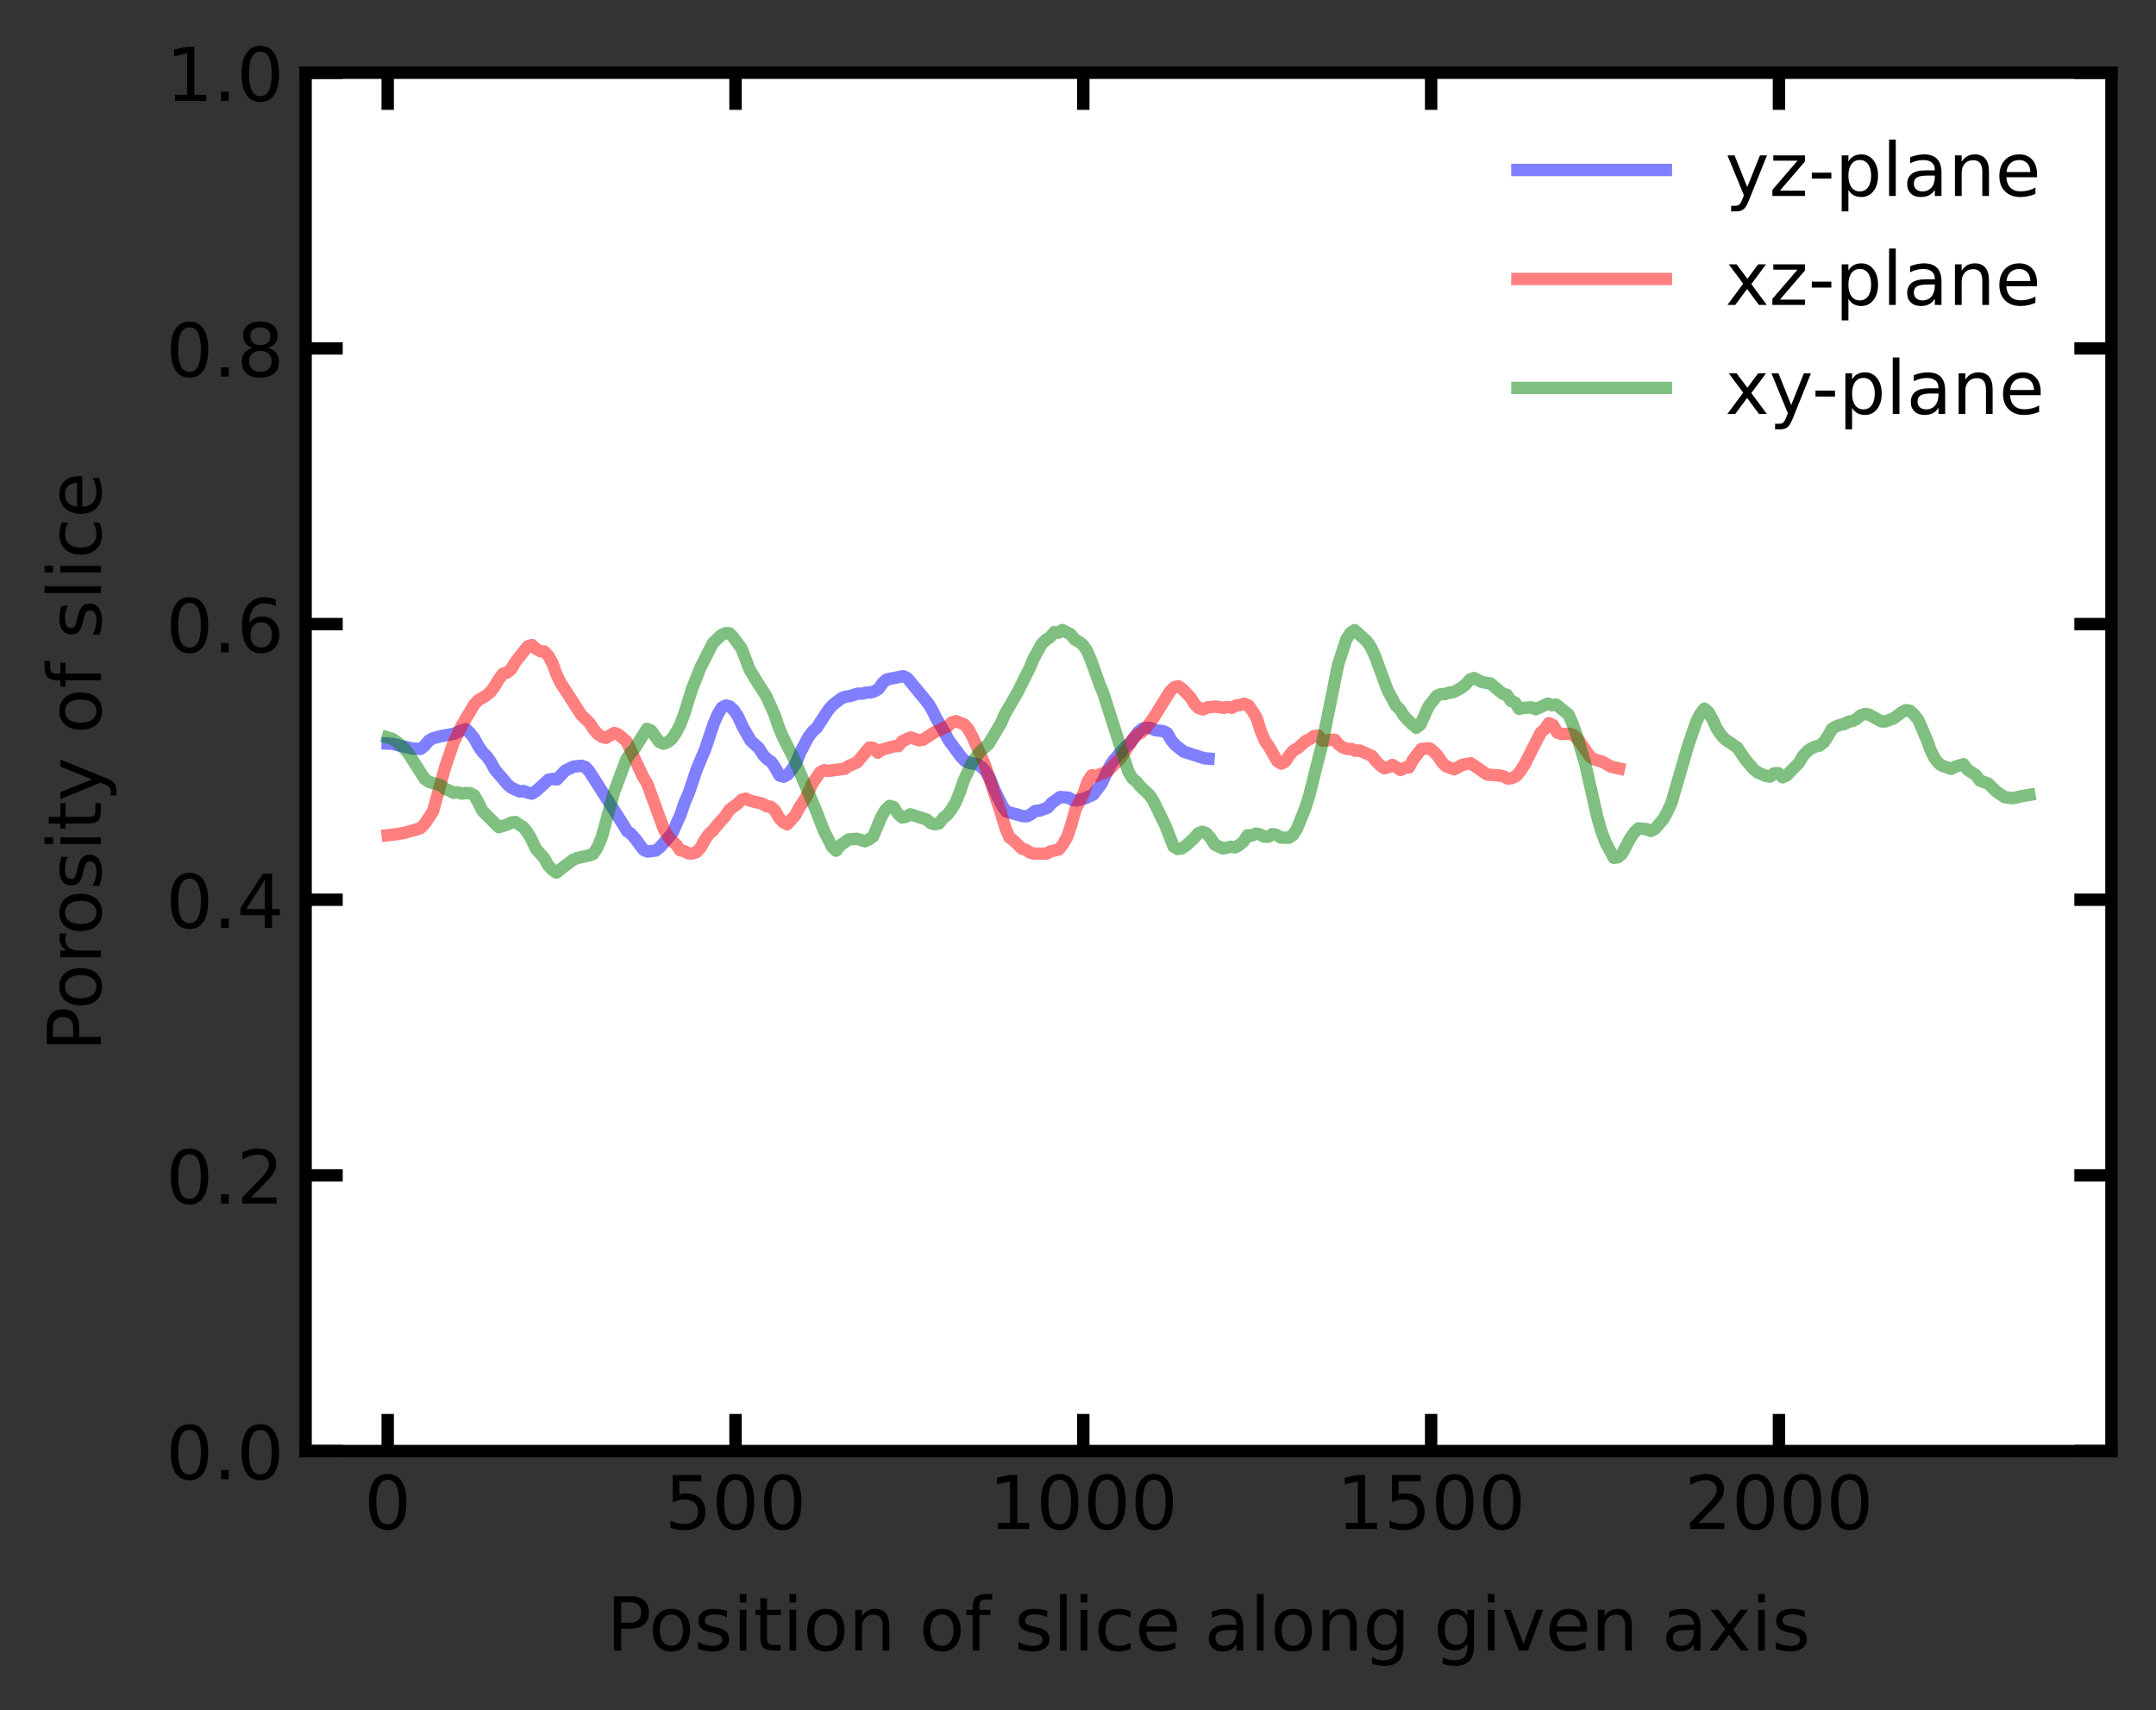 <?xml version="1.0" encoding="utf-8" standalone="no"?>
<!DOCTYPE svg PUBLIC "-//W3C//DTD SVG 1.1//EN"
  "http://www.w3.org/Graphics/SVG/1.1/DTD/svg11.dtd">
<!-- Created with matplotlib (https://matplotlib.org/) -->
<svg height="276.48pt" version="1.1" viewBox="0 0 348.48 276.48" width="348.48pt" xmlns="http://www.w3.org/2000/svg" xmlns:xlink="http://www.w3.org/1999/xlink">
 <rect x="0" y="0" width="348.48" height="276.48" fill="#333333" stroke="none"/>
 <defs>
  <style type="text/css">*{stroke-linecap:butt;stroke-linejoin:round;}</style>
 </defs>
 <g id="figure_1">
  <g id="patch_1">
   <path d="M 0 276.48 
L 348.48 276.48 
L 348.48 0 
L 0 0 
z
" style="fill:none;"/>
  </g>
  <g id="axes_1">
   <g id="patch_2">
    <path d="M 49.398 234.553 
L 341.28 234.553 
L 341.28 11.759 
L 49.398 11.759 
z
" style="fill:#ffffff;"/>
   </g>
   <g id="matplotlib.axis_1">
    <g id="xtick_1">
     <g id="line2d_1">
      <defs>
       <path d="M 0 0 
L 0 -6 
" id="m7767351d7a" style="stroke:#000000;stroke-width:2;"/>
      </defs>
      <g>
       <use style="fill:#ffffff;stroke:#000000;stroke-width:2;" x="62.665" xlink:href="#m7767351d7a" y="234.553"/>
      </g>
     </g>
     <g id="line2d_2">
      <defs>
       <path d="M 0 0 
L 0 6 
" id="m8adc19b4a4" style="stroke:#000000;stroke-width:2;"/>
      </defs>
      <g>
       <use style="fill:#ffffff;stroke:#000000;stroke-width:2;" x="62.665" xlink:href="#m8adc19b4a4" y="11.759"/>
      </g>
     </g>
     <g id="text_1">
      <!-- 0 -->
      <g transform="translate(58.847 247.171)scale(0.12 -0.12)">
       <defs>
        <path d="M 31.781 66.406 
Q 24.172 66.406 20.328 58.906 
Q 16.5 51.422 16.5 36.375 
Q 16.5 21.391 20.328 13.891 
Q 24.172 6.391 31.781 6.391 
Q 39.453 6.391 43.281 13.891 
Q 47.125 21.391 47.125 36.375 
Q 47.125 51.422 43.281 58.906 
Q 39.453 66.406 31.781 66.406 
z
M 31.781 74.219 
Q 44.047 74.219 50.516 64.516 
Q 56.984 54.828 56.984 36.375 
Q 56.984 17.969 50.516 8.266 
Q 44.047 -1.422 31.781 -1.422 
Q 19.531 -1.422 13.062 8.266 
Q 6.594 17.969 6.594 36.375 
Q 6.594 54.828 13.062 64.516 
Q 19.531 74.219 31.781 74.219 
z
" id="DejaVuSans-48"/>
       </defs>
       <use xlink:href="#DejaVuSans-48"/>
      </g>
     </g>
    </g>
    <g id="xtick_2">
     <g id="line2d_3">
      <g>
       <use style="fill:#ffffff;stroke:#000000;stroke-width:2;" x="118.883" xlink:href="#m7767351d7a" y="234.553"/>
      </g>
     </g>
     <g id="line2d_4">
      <g>
       <use style="fill:#ffffff;stroke:#000000;stroke-width:2;" x="118.883" xlink:href="#m8adc19b4a4" y="11.759"/>
      </g>
     </g>
     <g id="text_2">
      <!-- 500 -->
      <g transform="translate(107.43 247.171)scale(0.12 -0.12)">
       <defs>
        <path d="M 10.797 72.906 
L 49.516 72.906 
L 49.516 64.594 
L 19.828 64.594 
L 19.828 46.734 
Q 21.969 47.469 24.109 47.828 
Q 26.266 48.188 28.422 48.188 
Q 40.625 48.188 47.75 41.5 
Q 54.891 34.812 54.891 23.391 
Q 54.891 11.625 47.562 5.094 
Q 40.234 -1.422 26.906 -1.422 
Q 22.312 -1.422 17.547 -0.641 
Q 12.797 0.141 7.719 1.703 
L 7.719 11.625 
Q 12.109 9.234 16.797 8.062 
Q 21.484 6.891 26.703 6.891 
Q 35.156 6.891 40.078 11.328 
Q 45.016 15.766 45.016 23.391 
Q 45.016 31 40.078 35.438 
Q 35.156 39.891 26.703 39.891 
Q 22.75 39.891 18.812 39.016 
Q 14.891 38.141 10.797 36.281 
z
" id="DejaVuSans-53"/>
       </defs>
       <use xlink:href="#DejaVuSans-53"/>
       <use x="63.623" xlink:href="#DejaVuSans-48"/>
       <use x="127.246" xlink:href="#DejaVuSans-48"/>
      </g>
     </g>
    </g>
    <g id="xtick_3">
     <g id="line2d_5">
      <g>
       <use style="fill:#ffffff;stroke:#000000;stroke-width:2;" x="175.1" xlink:href="#m7767351d7a" y="234.553"/>
      </g>
     </g>
     <g id="line2d_6">
      <g>
       <use style="fill:#ffffff;stroke:#000000;stroke-width:2;" x="175.1" xlink:href="#m8adc19b4a4" y="11.759"/>
      </g>
     </g>
     <g id="text_3">
      <!-- 1000 -->
      <g transform="translate(159.83 247.171)scale(0.12 -0.12)">
       <defs>
        <path d="M 12.406 8.297 
L 28.516 8.297 
L 28.516 63.922 
L 10.984 60.406 
L 10.984 69.391 
L 28.422 72.906 
L 38.281 72.906 
L 38.281 8.297 
L 54.391 8.297 
L 54.391 0 
L 12.406 0 
z
" id="DejaVuSans-49"/>
       </defs>
       <use xlink:href="#DejaVuSans-49"/>
       <use x="63.623" xlink:href="#DejaVuSans-48"/>
       <use x="127.246" xlink:href="#DejaVuSans-48"/>
       <use x="190.869" xlink:href="#DejaVuSans-48"/>
      </g>
     </g>
    </g>
    <g id="xtick_4">
     <g id="line2d_7">
      <g>
       <use style="fill:#ffffff;stroke:#000000;stroke-width:2;" x="231.318" xlink:href="#m7767351d7a" y="234.553"/>
      </g>
     </g>
     <g id="line2d_8">
      <g>
       <use style="fill:#ffffff;stroke:#000000;stroke-width:2;" x="231.318" xlink:href="#m8adc19b4a4" y="11.759"/>
      </g>
     </g>
     <g id="text_4">
      <!-- 1500 -->
      <g transform="translate(216.048 247.171)scale(0.12 -0.12)">
       <use xlink:href="#DejaVuSans-49"/>
       <use x="63.623" xlink:href="#DejaVuSans-53"/>
       <use x="127.246" xlink:href="#DejaVuSans-48"/>
       <use x="190.869" xlink:href="#DejaVuSans-48"/>
      </g>
     </g>
    </g>
    <g id="xtick_5">
     <g id="line2d_9">
      <g>
       <use style="fill:#ffffff;stroke:#000000;stroke-width:2;" x="287.536" xlink:href="#m7767351d7a" y="234.553"/>
      </g>
     </g>
     <g id="line2d_10">
      <g>
       <use style="fill:#ffffff;stroke:#000000;stroke-width:2;" x="287.536" xlink:href="#m8adc19b4a4" y="11.759"/>
      </g>
     </g>
     <g id="text_5">
      <!-- 2000 -->
      <g transform="translate(272.266 247.171)scale(0.12 -0.12)">
       <defs>
        <path d="M 19.188 8.297 
L 53.609 8.297 
L 53.609 0 
L 7.328 0 
L 7.328 8.297 
Q 12.938 14.109 22.625 23.891 
Q 32.328 33.688 34.812 36.531 
Q 39.547 41.844 41.422 45.531 
Q 43.312 49.219 43.312 52.781 
Q 43.312 58.594 39.234 62.25 
Q 35.156 65.922 28.609 65.922 
Q 23.969 65.922 18.812 64.312 
Q 13.672 62.703 7.812 59.422 
L 7.812 69.391 
Q 13.766 71.781 18.938 73 
Q 24.125 74.219 28.422 74.219 
Q 39.75 74.219 46.484 68.547 
Q 53.219 62.891 53.219 53.422 
Q 53.219 48.922 51.531 44.891 
Q 49.859 40.875 45.406 35.406 
Q 44.188 33.984 37.641 27.219 
Q 31.109 20.453 19.188 8.297 
z
" id="DejaVuSans-50"/>
       </defs>
       <use xlink:href="#DejaVuSans-50"/>
       <use x="63.623" xlink:href="#DejaVuSans-48"/>
       <use x="127.246" xlink:href="#DejaVuSans-48"/>
       <use x="190.869" xlink:href="#DejaVuSans-48"/>
      </g>
     </g>
    </g>
    <g id="text_6">
     <!-- Position of slice along given axis -->
     <g transform="translate(98.045 266.784)scale(0.12 -0.12)">
      <defs>
       <path d="M 19.672 64.797 
L 19.672 37.406 
L 32.078 37.406 
Q 38.969 37.406 42.719 40.969 
Q 46.484 44.531 46.484 51.125 
Q 46.484 57.672 42.719 61.234 
Q 38.969 64.797 32.078 64.797 
z
M 9.812 72.906 
L 32.078 72.906 
Q 44.344 72.906 50.609 67.359 
Q 56.891 61.812 56.891 51.125 
Q 56.891 40.328 50.609 34.812 
Q 44.344 29.297 32.078 29.297 
L 19.672 29.297 
L 19.672 0 
L 9.812 0 
z
" id="DejaVuSans-80"/>
       <path d="M 30.609 48.391 
Q 23.391 48.391 19.188 42.75 
Q 14.984 37.109 14.984 27.297 
Q 14.984 17.484 19.156 11.844 
Q 23.344 6.203 30.609 6.203 
Q 37.797 6.203 41.984 11.859 
Q 46.188 17.531 46.188 27.297 
Q 46.188 37.016 41.984 42.703 
Q 37.797 48.391 30.609 48.391 
z
M 30.609 56 
Q 42.328 56 49.016 48.375 
Q 55.719 40.766 55.719 27.297 
Q 55.719 13.875 49.016 6.219 
Q 42.328 -1.422 30.609 -1.422 
Q 18.844 -1.422 12.172 6.219 
Q 5.516 13.875 5.516 27.297 
Q 5.516 40.766 12.172 48.375 
Q 18.844 56 30.609 56 
z
" id="DejaVuSans-111"/>
       <path d="M 44.281 53.078 
L 44.281 44.578 
Q 40.484 46.531 36.375 47.5 
Q 32.281 48.484 27.875 48.484 
Q 21.188 48.484 17.844 46.438 
Q 14.5 44.391 14.5 40.281 
Q 14.5 37.156 16.891 35.375 
Q 19.281 33.594 26.516 31.984 
L 29.594 31.297 
Q 39.156 29.25 43.188 25.516 
Q 47.219 21.781 47.219 15.094 
Q 47.219 7.469 41.188 3.016 
Q 35.156 -1.422 24.609 -1.422 
Q 20.219 -1.422 15.453 -0.562 
Q 10.688 0.297 5.422 2 
L 5.422 11.281 
Q 10.406 8.688 15.234 7.391 
Q 20.062 6.109 24.812 6.109 
Q 31.156 6.109 34.562 8.281 
Q 37.984 10.453 37.984 14.406 
Q 37.984 18.062 35.516 20.016 
Q 33.062 21.969 24.703 23.781 
L 21.578 24.516 
Q 13.234 26.266 9.516 29.906 
Q 5.812 33.547 5.812 39.891 
Q 5.812 47.609 11.281 51.797 
Q 16.75 56 26.812 56 
Q 31.781 56 36.172 55.266 
Q 40.578 54.547 44.281 53.078 
z
" id="DejaVuSans-115"/>
       <path d="M 9.422 54.688 
L 18.406 54.688 
L 18.406 0 
L 9.422 0 
z
M 9.422 75.984 
L 18.406 75.984 
L 18.406 64.594 
L 9.422 64.594 
z
" id="DejaVuSans-105"/>
       <path d="M 18.312 70.219 
L 18.312 54.688 
L 36.812 54.688 
L 36.812 47.703 
L 18.312 47.703 
L 18.312 18.016 
Q 18.312 11.328 20.141 9.422 
Q 21.969 7.516 27.594 7.516 
L 36.812 7.516 
L 36.812 0 
L 27.594 0 
Q 17.188 0 13.234 3.875 
Q 9.281 7.766 9.281 18.016 
L 9.281 47.703 
L 2.688 47.703 
L 2.688 54.688 
L 9.281 54.688 
L 9.281 70.219 
z
" id="DejaVuSans-116"/>
       <path d="M 54.891 33.016 
L 54.891 0 
L 45.906 0 
L 45.906 32.719 
Q 45.906 40.484 42.875 44.328 
Q 39.844 48.188 33.797 48.188 
Q 26.516 48.188 22.312 43.547 
Q 18.109 38.922 18.109 30.906 
L 18.109 0 
L 9.078 0 
L 9.078 54.688 
L 18.109 54.688 
L 18.109 46.188 
Q 21.344 51.125 25.703 53.562 
Q 30.078 56 35.797 56 
Q 45.219 56 50.047 50.172 
Q 54.891 44.344 54.891 33.016 
z
" id="DejaVuSans-110"/>
       <path id="DejaVuSans-32"/>
       <path d="M 37.109 75.984 
L 37.109 68.5 
L 28.516 68.5 
Q 23.688 68.5 21.797 66.547 
Q 19.922 64.594 19.922 59.516 
L 19.922 54.688 
L 34.719 54.688 
L 34.719 47.703 
L 19.922 47.703 
L 19.922 0 
L 10.891 0 
L 10.891 47.703 
L 2.297 47.703 
L 2.297 54.688 
L 10.891 54.688 
L 10.891 58.5 
Q 10.891 67.625 15.141 71.797 
Q 19.391 75.984 28.609 75.984 
z
" id="DejaVuSans-102"/>
       <path d="M 9.422 75.984 
L 18.406 75.984 
L 18.406 0 
L 9.422 0 
z
" id="DejaVuSans-108"/>
       <path d="M 48.781 52.594 
L 48.781 44.188 
Q 44.969 46.297 41.141 47.344 
Q 37.312 48.391 33.406 48.391 
Q 24.656 48.391 19.812 42.844 
Q 14.984 37.312 14.984 27.297 
Q 14.984 17.281 19.812 11.734 
Q 24.656 6.203 33.406 6.203 
Q 37.312 6.203 41.141 7.25 
Q 44.969 8.297 48.781 10.406 
L 48.781 2.094 
Q 45.016 0.344 40.984 -0.531 
Q 36.969 -1.422 32.422 -1.422 
Q 20.062 -1.422 12.781 6.344 
Q 5.516 14.109 5.516 27.297 
Q 5.516 40.672 12.859 48.328 
Q 20.219 56 33.016 56 
Q 37.156 56 41.109 55.141 
Q 45.062 54.297 48.781 52.594 
z
" id="DejaVuSans-99"/>
       <path d="M 56.203 29.594 
L 56.203 25.203 
L 14.891 25.203 
Q 15.484 15.922 20.484 11.062 
Q 25.484 6.203 34.422 6.203 
Q 39.594 6.203 44.453 7.469 
Q 49.312 8.734 54.109 11.281 
L 54.109 2.781 
Q 49.266 0.734 44.188 -0.344 
Q 39.109 -1.422 33.891 -1.422 
Q 20.797 -1.422 13.156 6.188 
Q 5.516 13.812 5.516 26.812 
Q 5.516 40.234 12.766 48.109 
Q 20.016 56 32.328 56 
Q 43.359 56 49.781 48.891 
Q 56.203 41.797 56.203 29.594 
z
M 47.219 32.234 
Q 47.125 39.594 43.094 43.984 
Q 39.062 48.391 32.422 48.391 
Q 24.906 48.391 20.391 44.141 
Q 15.875 39.891 15.188 32.172 
z
" id="DejaVuSans-101"/>
       <path d="M 34.281 27.484 
Q 23.391 27.484 19.188 25 
Q 14.984 22.516 14.984 16.5 
Q 14.984 11.719 18.141 8.906 
Q 21.297 6.109 26.703 6.109 
Q 34.188 6.109 38.703 11.406 
Q 43.219 16.703 43.219 25.484 
L 43.219 27.484 
z
M 52.203 31.203 
L 52.203 0 
L 43.219 0 
L 43.219 8.297 
Q 40.141 3.328 35.547 0.953 
Q 30.953 -1.422 24.312 -1.422 
Q 15.922 -1.422 10.953 3.297 
Q 6 8.016 6 15.922 
Q 6 25.141 12.172 29.828 
Q 18.359 34.516 30.609 34.516 
L 43.219 34.516 
L 43.219 35.406 
Q 43.219 41.609 39.141 45 
Q 35.062 48.391 27.688 48.391 
Q 23 48.391 18.547 47.266 
Q 14.109 46.141 10.016 43.891 
L 10.016 52.203 
Q 14.938 54.109 19.578 55.047 
Q 24.219 56 28.609 56 
Q 40.484 56 46.344 49.844 
Q 52.203 43.703 52.203 31.203 
z
" id="DejaVuSans-97"/>
       <path d="M 45.406 27.984 
Q 45.406 37.75 41.375 43.109 
Q 37.359 48.484 30.078 48.484 
Q 22.859 48.484 18.828 43.109 
Q 14.797 37.75 14.797 27.984 
Q 14.797 18.266 18.828 12.891 
Q 22.859 7.516 30.078 7.516 
Q 37.359 7.516 41.375 12.891 
Q 45.406 18.266 45.406 27.984 
z
M 54.391 6.781 
Q 54.391 -7.172 48.188 -13.984 
Q 42 -20.797 29.203 -20.797 
Q 24.469 -20.797 20.266 -20.094 
Q 16.062 -19.391 12.109 -17.922 
L 12.109 -9.188 
Q 16.062 -11.328 19.922 -12.344 
Q 23.781 -13.375 27.781 -13.375 
Q 36.625 -13.375 41.016 -8.766 
Q 45.406 -4.156 45.406 5.172 
L 45.406 9.625 
Q 42.625 4.781 38.281 2.391 
Q 33.938 0 27.875 0 
Q 17.828 0 11.672 7.656 
Q 5.516 15.328 5.516 27.984 
Q 5.516 40.672 11.672 48.328 
Q 17.828 56 27.875 56 
Q 33.938 56 38.281 53.609 
Q 42.625 51.219 45.406 46.391 
L 45.406 54.688 
L 54.391 54.688 
z
" id="DejaVuSans-103"/>
       <path d="M 2.984 54.688 
L 12.5 54.688 
L 29.594 8.797 
L 46.688 54.688 
L 56.203 54.688 
L 35.688 0 
L 23.484 0 
z
" id="DejaVuSans-118"/>
       <path d="M 54.891 54.688 
L 35.109 28.078 
L 55.906 0 
L 45.312 0 
L 29.391 21.484 
L 13.484 0 
L 2.875 0 
L 24.125 28.609 
L 4.688 54.688 
L 15.281 54.688 
L 29.781 35.203 
L 44.281 54.688 
z
" id="DejaVuSans-120"/>
      </defs>
      <use xlink:href="#DejaVuSans-80"/>
      <use x="56.678" xlink:href="#DejaVuSans-111"/>
      <use x="117.859" xlink:href="#DejaVuSans-115"/>
      <use x="169.959" xlink:href="#DejaVuSans-105"/>
      <use x="197.742" xlink:href="#DejaVuSans-116"/>
      <use x="236.951" xlink:href="#DejaVuSans-105"/>
      <use x="264.734" xlink:href="#DejaVuSans-111"/>
      <use x="325.916" xlink:href="#DejaVuSans-110"/>
      <use x="389.295" xlink:href="#DejaVuSans-32"/>
      <use x="421.082" xlink:href="#DejaVuSans-111"/>
      <use x="482.264" xlink:href="#DejaVuSans-102"/>
      <use x="517.469" xlink:href="#DejaVuSans-32"/>
      <use x="549.256" xlink:href="#DejaVuSans-115"/>
      <use x="601.355" xlink:href="#DejaVuSans-108"/>
      <use x="629.139" xlink:href="#DejaVuSans-105"/>
      <use x="656.922" xlink:href="#DejaVuSans-99"/>
      <use x="711.902" xlink:href="#DejaVuSans-101"/>
      <use x="773.426" xlink:href="#DejaVuSans-32"/>
      <use x="805.213" xlink:href="#DejaVuSans-97"/>
      <use x="866.492" xlink:href="#DejaVuSans-108"/>
      <use x="894.275" xlink:href="#DejaVuSans-111"/>
      <use x="955.457" xlink:href="#DejaVuSans-110"/>
      <use x="1018.836" xlink:href="#DejaVuSans-103"/>
      <use x="1082.312" xlink:href="#DejaVuSans-32"/>
      <use x="1114.1" xlink:href="#DejaVuSans-103"/>
      <use x="1177.576" xlink:href="#DejaVuSans-105"/>
      <use x="1205.359" xlink:href="#DejaVuSans-118"/>
      <use x="1264.539" xlink:href="#DejaVuSans-101"/>
      <use x="1326.062" xlink:href="#DejaVuSans-110"/>
      <use x="1389.441" xlink:href="#DejaVuSans-32"/>
      <use x="1421.229" xlink:href="#DejaVuSans-97"/>
      <use x="1482.508" xlink:href="#DejaVuSans-120"/>
      <use x="1541.688" xlink:href="#DejaVuSans-105"/>
      <use x="1569.471" xlink:href="#DejaVuSans-115"/>
     </g>
    </g>
   </g>
   <g id="matplotlib.axis_2">
    <g id="ytick_1">
     <g id="line2d_11">
      <defs>
       <path d="M 0 0 
L 6 0 
" id="m9a9abdbbf4" style="stroke:#000000;stroke-width:2;"/>
      </defs>
      <g>
       <use style="fill:#ffffff;stroke:#000000;stroke-width:2;" x="49.398" xlink:href="#m9a9abdbbf4" y="234.553"/>
      </g>
     </g>
     <g id="line2d_12">
      <defs>
       <path d="M 0 0 
L -6 0 
" id="m4cc0cc0dee" style="stroke:#000000;stroke-width:2;"/>
      </defs>
      <g>
       <use style="fill:#ffffff;stroke:#000000;stroke-width:2;" x="341.28" xlink:href="#m4cc0cc0dee" y="234.553"/>
      </g>
     </g>
     <g id="text_7">
      <!-- 0.0 -->
      <g transform="translate(26.814 239.112)scale(0.12 -0.12)">
       <defs>
        <path d="M 10.688 12.406 
L 21 12.406 
L 21 0 
L 10.688 0 
z
" id="DejaVuSans-46"/>
       </defs>
       <use xlink:href="#DejaVuSans-48"/>
       <use x="63.623" xlink:href="#DejaVuSans-46"/>
       <use x="95.41" xlink:href="#DejaVuSans-48"/>
      </g>
     </g>
    </g>
    <g id="ytick_2">
     <g id="line2d_13">
      <g>
       <use style="fill:#ffffff;stroke:#000000;stroke-width:2;" x="49.398" xlink:href="#m9a9abdbbf4" y="189.994"/>
      </g>
     </g>
     <g id="line2d_14">
      <g>
       <use style="fill:#ffffff;stroke:#000000;stroke-width:2;" x="341.28" xlink:href="#m4cc0cc0dee" y="189.994"/>
      </g>
     </g>
     <g id="text_8">
      <!-- 0.2 -->
      <g transform="translate(26.814 194.553)scale(0.12 -0.12)">
       <use xlink:href="#DejaVuSans-48"/>
       <use x="63.623" xlink:href="#DejaVuSans-46"/>
       <use x="95.41" xlink:href="#DejaVuSans-50"/>
      </g>
     </g>
    </g>
    <g id="ytick_3">
     <g id="line2d_15">
      <g>
       <use style="fill:#ffffff;stroke:#000000;stroke-width:2;" x="49.398" xlink:href="#m9a9abdbbf4" y="145.435"/>
      </g>
     </g>
     <g id="line2d_16">
      <g>
       <use style="fill:#ffffff;stroke:#000000;stroke-width:2;" x="341.28" xlink:href="#m4cc0cc0dee" y="145.435"/>
      </g>
     </g>
     <g id="text_9">
      <!-- 0.4 -->
      <g transform="translate(26.814 149.994)scale(0.12 -0.12)">
       <defs>
        <path d="M 37.797 64.312 
L 12.891 25.391 
L 37.797 25.391 
z
M 35.203 72.906 
L 47.609 72.906 
L 47.609 25.391 
L 58.016 25.391 
L 58.016 17.188 
L 47.609 17.188 
L 47.609 0 
L 37.797 0 
L 37.797 17.188 
L 4.891 17.188 
L 4.891 26.703 
z
" id="DejaVuSans-52"/>
       </defs>
       <use xlink:href="#DejaVuSans-48"/>
       <use x="63.623" xlink:href="#DejaVuSans-46"/>
       <use x="95.41" xlink:href="#DejaVuSans-52"/>
      </g>
     </g>
    </g>
    <g id="ytick_4">
     <g id="line2d_17">
      <g>
       <use style="fill:#ffffff;stroke:#000000;stroke-width:2;" x="49.398" xlink:href="#m9a9abdbbf4" y="100.876"/>
      </g>
     </g>
     <g id="line2d_18">
      <g>
       <use style="fill:#ffffff;stroke:#000000;stroke-width:2;" x="341.28" xlink:href="#m4cc0cc0dee" y="100.876"/>
      </g>
     </g>
     <g id="text_10">
      <!-- 0.6 -->
      <g transform="translate(26.814 105.436)scale(0.12 -0.12)">
       <defs>
        <path d="M 33.016 40.375 
Q 26.375 40.375 22.484 35.828 
Q 18.609 31.297 18.609 23.391 
Q 18.609 15.531 22.484 10.953 
Q 26.375 6.391 33.016 6.391 
Q 39.656 6.391 43.531 10.953 
Q 47.406 15.531 47.406 23.391 
Q 47.406 31.297 43.531 35.828 
Q 39.656 40.375 33.016 40.375 
z
M 52.594 71.297 
L 52.594 62.312 
Q 48.875 64.062 45.094 64.984 
Q 41.312 65.922 37.594 65.922 
Q 27.828 65.922 22.672 59.328 
Q 17.531 52.734 16.797 39.406 
Q 19.672 43.656 24.016 45.922 
Q 28.375 48.188 33.594 48.188 
Q 44.578 48.188 50.953 41.516 
Q 57.328 34.859 57.328 23.391 
Q 57.328 12.156 50.688 5.359 
Q 44.047 -1.422 33.016 -1.422 
Q 20.359 -1.422 13.672 8.266 
Q 6.984 17.969 6.984 36.375 
Q 6.984 53.656 15.188 63.938 
Q 23.391 74.219 37.203 74.219 
Q 40.922 74.219 44.703 73.484 
Q 48.484 72.75 52.594 71.297 
z
" id="DejaVuSans-54"/>
       </defs>
       <use xlink:href="#DejaVuSans-48"/>
       <use x="63.623" xlink:href="#DejaVuSans-46"/>
       <use x="95.41" xlink:href="#DejaVuSans-54"/>
      </g>
     </g>
    </g>
    <g id="ytick_5">
     <g id="line2d_19">
      <g>
       <use style="fill:#ffffff;stroke:#000000;stroke-width:2;" x="49.398" xlink:href="#m9a9abdbbf4" y="56.318"/>
      </g>
     </g>
     <g id="line2d_20">
      <g>
       <use style="fill:#ffffff;stroke:#000000;stroke-width:2;" x="341.28" xlink:href="#m4cc0cc0dee" y="56.318"/>
      </g>
     </g>
     <g id="text_11">
      <!-- 0.8 -->
      <g transform="translate(26.814 60.877)scale(0.12 -0.12)">
       <defs>
        <path d="M 31.781 34.625 
Q 24.75 34.625 20.719 30.859 
Q 16.703 27.094 16.703 20.516 
Q 16.703 13.922 20.719 10.156 
Q 24.75 6.391 31.781 6.391 
Q 38.812 6.391 42.859 10.172 
Q 46.922 13.969 46.922 20.516 
Q 46.922 27.094 42.891 30.859 
Q 38.875 34.625 31.781 34.625 
z
M 21.922 38.812 
Q 15.578 40.375 12.031 44.719 
Q 8.5 49.078 8.5 55.328 
Q 8.5 64.062 14.719 69.141 
Q 20.953 74.219 31.781 74.219 
Q 42.672 74.219 48.875 69.141 
Q 55.078 64.062 55.078 55.328 
Q 55.078 49.078 51.531 44.719 
Q 48 40.375 41.703 38.812 
Q 48.828 37.156 52.797 32.312 
Q 56.781 27.484 56.781 20.516 
Q 56.781 9.906 50.312 4.234 
Q 43.844 -1.422 31.781 -1.422 
Q 19.734 -1.422 13.25 4.234 
Q 6.781 9.906 6.781 20.516 
Q 6.781 27.484 10.781 32.312 
Q 14.797 37.156 21.922 38.812 
z
M 18.312 54.391 
Q 18.312 48.734 21.844 45.562 
Q 25.391 42.391 31.781 42.391 
Q 38.141 42.391 41.719 45.562 
Q 45.312 48.734 45.312 54.391 
Q 45.312 60.062 41.719 63.234 
Q 38.141 66.406 31.781 66.406 
Q 25.391 66.406 21.844 63.234 
Q 18.312 60.062 18.312 54.391 
z
" id="DejaVuSans-56"/>
       </defs>
       <use xlink:href="#DejaVuSans-48"/>
       <use x="63.623" xlink:href="#DejaVuSans-46"/>
       <use x="95.41" xlink:href="#DejaVuSans-56"/>
      </g>
     </g>
    </g>
    <g id="ytick_6">
     <g id="line2d_21">
      <g>
       <use style="fill:#ffffff;stroke:#000000;stroke-width:2;" x="49.398" xlink:href="#m9a9abdbbf4" y="11.759"/>
      </g>
     </g>
     <g id="line2d_22">
      <g>
       <use style="fill:#ffffff;stroke:#000000;stroke-width:2;" x="341.28" xlink:href="#m4cc0cc0dee" y="11.759"/>
      </g>
     </g>
     <g id="text_12">
      <!-- 1.0 -->
      <g transform="translate(26.814 16.318)scale(0.12 -0.12)">
       <use xlink:href="#DejaVuSans-49"/>
       <use x="63.623" xlink:href="#DejaVuSans-46"/>
       <use x="95.41" xlink:href="#DejaVuSans-48"/>
      </g>
     </g>
    </g>
    <g id="text_13">
     <!-- Porosity of slice -->
     <g transform="translate(16.318 169.974)rotate(-90)scale(0.12 -0.12)">
      <defs>
       <path d="M 41.109 46.297 
Q 39.594 47.172 37.812 47.578 
Q 36.031 48 33.891 48 
Q 26.266 48 22.188 43.047 
Q 18.109 38.094 18.109 28.812 
L 18.109 0 
L 9.078 0 
L 9.078 54.688 
L 18.109 54.688 
L 18.109 46.188 
Q 20.953 51.172 25.484 53.578 
Q 30.031 56 36.531 56 
Q 37.453 56 38.578 55.875 
Q 39.703 55.766 41.062 55.516 
z
" id="DejaVuSans-114"/>
       <path d="M 32.172 -5.078 
Q 28.375 -14.844 24.75 -17.812 
Q 21.141 -20.797 15.094 -20.797 
L 7.906 -20.797 
L 7.906 -13.281 
L 13.188 -13.281 
Q 16.891 -13.281 18.938 -11.516 
Q 21 -9.766 23.484 -3.219 
L 25.094 0.875 
L 2.984 54.688 
L 12.5 54.688 
L 29.594 11.922 
L 46.688 54.688 
L 56.203 54.688 
z
" id="DejaVuSans-121"/>
      </defs>
      <use xlink:href="#DejaVuSans-80"/>
      <use x="56.678" xlink:href="#DejaVuSans-111"/>
      <use x="117.859" xlink:href="#DejaVuSans-114"/>
      <use x="156.723" xlink:href="#DejaVuSans-111"/>
      <use x="217.904" xlink:href="#DejaVuSans-115"/>
      <use x="270.004" xlink:href="#DejaVuSans-105"/>
      <use x="297.787" xlink:href="#DejaVuSans-116"/>
      <use x="336.996" xlink:href="#DejaVuSans-121"/>
      <use x="396.176" xlink:href="#DejaVuSans-32"/>
      <use x="427.963" xlink:href="#DejaVuSans-111"/>
      <use x="489.145" xlink:href="#DejaVuSans-102"/>
      <use x="524.35" xlink:href="#DejaVuSans-32"/>
      <use x="556.137" xlink:href="#DejaVuSans-115"/>
      <use x="608.236" xlink:href="#DejaVuSans-108"/>
      <use x="636.02" xlink:href="#DejaVuSans-105"/>
      <use x="663.803" xlink:href="#DejaVuSans-99"/>
      <use x="718.783" xlink:href="#DejaVuSans-101"/>
     </g>
    </g>
   </g>
   <g id="line2d_23">
    <path clip-path="url(#p0156414578)" d="M 62.665 120.193 
L 63.332 120.219 
L 66.665 121.013 
L 67.999 121.054 
L 68.665 120.499 
L 69.332 119.706 
L 69.999 119.339 
L 71.332 118.977 
L 73.332 118.62 
L 74.666 118.05 
L 75.332 117.877 
L 75.999 118.511 
L 76.666 119.37 
L 77.332 120.622 
L 77.999 121.576 
L 78.666 122.25 
L 79.332 123.189 
L 79.999 124.424 
L 81.333 125.967 
L 81.999 126.765 
L 82.666 127.35 
L 83.999 127.948 
L 84.666 127.866 
L 85.333 128.146 
L 85.999 128.284 
L 86.666 127.851 
L 88.666 126.028 
L 89.333 125.917 
L 90 125.996 
L 91.333 124.585 
L 92.667 123.926 
L 94 123.78 
L 94.667 124.021 
L 95.333 124.812 
L 100.667 133.191 
L 101.334 134.318 
L 102 134.8 
L 102.667 135.567 
L 104 137.355 
L 104.667 137.652 
L 106.001 137.481 
L 106.667 136.956 
L 108.667 134.672 
L 110.001 131.665 
L 110.667 129.711 
L 111.334 128.156 
L 112.668 124.218 
L 114.001 121.062 
L 115.334 117.055 
L 116.001 115.481 
L 116.668 114.385 
L 117.335 114.036 
L 118.001 114.224 
L 118.668 114.866 
L 119.335 115.906 
L 120.001 117.393 
L 121.335 119.73 
L 122.668 120.937 
L 123.335 122.031 
L 124.002 122.71 
L 124.668 123.159 
L 125.335 124.142 
L 126.002 125.356 
L 126.668 125.551 
L 127.335 125.189 
L 128.002 124.381 
L 128.668 123.338 
L 129.335 121.669 
L 130.669 119.108 
L 131.335 118.265 
L 132.002 117.658 
L 133.335 115.592 
L 134.002 114.617 
L 134.669 113.901 
L 136.002 112.865 
L 136.669 112.621 
L 137.336 112.532 
L 138.669 112.115 
L 139.336 112.131 
L 140.002 111.96 
L 140.669 111.934 
L 141.336 111.752 
L 142.003 111.357 
L 142.669 110.412 
L 143.336 109.823 
L 146.003 109.304 
L 146.669 109.634 
L 150.003 113.67 
L 150.67 114.769 
L 151.336 116.13 
L 152.67 118.382 
L 153.336 119.645 
L 155.337 122.337 
L 156.003 123.022 
L 156.67 123.315 
L 158.003 123.542 
L 158.67 123.989 
L 159.337 124.712 
L 160.004 125.807 
L 160.67 127.545 
L 162.004 130.278 
L 162.67 131.189 
L 165.337 131.93 
L 166.004 131.947 
L 166.671 131.587 
L 167.337 131.076 
L 168.004 131.043 
L 169.337 130.56 
L 170.004 129.789 
L 171.337 128.839 
L 172.671 128.93 
L 173.338 129.32 
L 174.004 129.392 
L 175.338 129.058 
L 176.671 128.458 
L 178.004 126.735 
L 179.338 123.939 
L 180.005 122.89 
L 182.005 120.659 
L 182.671 120.111 
L 184.005 118.31 
L 184.672 117.77 
L 185.338 117.631 
L 186.005 117.686 
L 186.672 118.019 
L 188.005 118.186 
L 188.672 118.525 
L 189.338 119.702 
L 190.005 120.467 
L 191.339 121.513 
L 194.672 122.577 
L 195.339 122.627 
L 195.339 122.627 
" style="fill:none;stroke:#0000ff;stroke-linecap:square;stroke-opacity:0.5;stroke-width:2;"/>
   </g>
   <g id="line2d_24">
    <path clip-path="url(#p0156414578)" d="M 62.665 135.011 
L 63.996 134.864 
L 65.327 134.635 
L 67.324 134.073 
L 67.99 133.839 
L 68.655 133.165 
L 69.986 131.154 
L 71.983 123.899 
L 73.314 120.028 
L 74.645 117.263 
L 76.642 113.89 
L 77.308 113.189 
L 78.639 112.406 
L 79.305 111.818 
L 79.97 110.908 
L 80.636 109.78 
L 81.301 108.908 
L 81.967 108.716 
L 82.633 108.17 
L 83.298 107.006 
L 85.295 104.491 
L 85.96 104.268 
L 86.626 104.867 
L 87.292 105.249 
L 87.957 105.31 
L 88.623 105.984 
L 89.288 107.19 
L 89.954 109.039 
L 90.62 110.387 
L 93.948 115.556 
L 95.279 116.845 
L 95.944 117.87 
L 96.61 118.65 
L 97.275 119.101 
L 97.941 119.279 
L 99.272 118.48 
L 99.938 118.719 
L 101.269 119.828 
L 103.931 125.562 
L 104.597 126.629 
L 107.259 133.922 
L 107.925 135.136 
L 108.59 135.955 
L 109.256 136.47 
L 109.922 137.437 
L 110.587 137.571 
L 111.253 137.949 
L 111.918 137.974 
L 112.584 137.732 
L 113.25 137.002 
L 113.915 135.785 
L 114.581 134.822 
L 115.246 134.259 
L 115.912 133.365 
L 117.243 131.914 
L 117.909 130.895 
L 119.24 129.892 
L 119.905 129.258 
L 120.571 129.099 
L 121.237 129.433 
L 123.233 129.904 
L 123.899 130.327 
L 124.565 130.399 
L 125.23 130.967 
L 125.896 132.148 
L 126.561 132.895 
L 127.227 133.243 
L 128.558 131.772 
L 129.224 130.483 
L 129.889 129.522 
L 130.555 128.364 
L 131.22 126.765 
L 132.552 124.846 
L 133.217 124.493 
L 133.883 124.615 
L 136.545 124.27 
L 137.211 123.807 
L 138.542 123.225 
L 140.539 120.83 
L 141.204 120.919 
L 141.87 121.663 
L 142.535 121.187 
L 144.532 120.624 
L 145.198 120.602 
L 145.863 119.792 
L 147.195 119.204 
L 148.526 119.663 
L 149.191 119.566 
L 151.188 118.277 
L 151.854 118.032 
L 152.519 117.617 
L 153.185 117.427 
L 153.85 116.767 
L 154.516 116.572 
L 155.847 117.09 
L 156.513 117.867 
L 157.178 119.093 
L 159.175 123.568 
L 161.837 131.594 
L 162.503 133.833 
L 163.169 135.376 
L 163.834 135.869 
L 165.165 137.153 
L 165.831 137.381 
L 166.497 137.813 
L 167.162 137.985 
L 169.159 137.991 
L 169.825 137.607 
L 171.156 137.317 
L 171.821 136.459 
L 172.487 135.301 
L 173.152 133.324 
L 173.818 130.912 
L 175.149 128.222 
L 175.815 126.292 
L 176.48 125.314 
L 177.146 125.476 
L 177.812 125.136 
L 178.477 124.924 
L 179.143 124.576 
L 181.14 122.529 
L 183.136 119.438 
L 183.802 118.772 
L 184.467 118.435 
L 185.133 117.828 
L 186.464 116.035 
L 188.461 112.801 
L 189.127 111.74 
L 189.792 111.089 
L 190.458 110.922 
L 191.123 111.39 
L 192.455 112.788 
L 193.12 113.868 
L 193.786 114.458 
L 194.451 114.678 
L 195.117 114.353 
L 196.448 114.213 
L 197.779 114.414 
L 198.445 114.297 
L 199.11 114.411 
L 199.776 114.055 
L 200.442 113.96 
L 201.107 113.746 
L 201.773 114.027 
L 202.438 114.929 
L 203.104 116.026 
L 203.77 118.14 
L 204.435 119.725 
L 205.101 120.674 
L 206.432 123.014 
L 207.097 123.437 
L 207.763 123.075 
L 208.429 122.059 
L 209.094 121.304 
L 209.76 120.936 
L 211.091 119.761 
L 211.757 119.432 
L 212.422 118.97 
L 213.088 118.914 
L 213.753 119.75 
L 215.085 119.591 
L 215.75 119.586 
L 216.416 120.365 
L 217.081 120.839 
L 217.747 121.059 
L 218.412 121.073 
L 219.078 121.365 
L 219.744 121.315 
L 221.74 122.187 
L 222.406 123.044 
L 223.072 123.704 
L 223.737 124.181 
L 224.403 124.039 
L 225.068 123.649 
L 226.4 124.47 
L 227.065 124.105 
L 227.731 124.055 
L 228.396 122.819 
L 229.727 121.081 
L 231.059 120.964 
L 231.724 121.485 
L 232.39 122.175 
L 233.055 123.203 
L 233.721 123.863 
L 235.052 124.351 
L 236.383 123.624 
L 237.715 123.376 
L 240.377 125.205 
L 242.374 125.359 
L 243.039 125.495 
L 243.705 125.849 
L 244.37 125.776 
L 245.036 125.459 
L 245.702 124.707 
L 246.367 123.674 
L 249.03 118.43 
L 249.695 117.831 
L 250.361 116.89 
L 251.026 117.213 
L 251.692 118.402 
L 252.357 118.653 
L 253.689 118.608 
L 254.354 118.817 
L 255.02 119.455 
L 257.017 122.318 
L 257.682 122.752 
L 259.013 123.142 
L 260.345 123.919 
L 261.676 124.222 
L 261.676 124.222 
" style="fill:none;stroke:#ff0000;stroke-linecap:square;stroke-opacity:0.5;stroke-width:2;"/>
   </g>
   <g id="line2d_25">
    <path clip-path="url(#p0156414578)" d="M 62.665 119.212 
L 63.33 119.405 
L 63.995 119.806 
L 65.325 120.958 
L 65.99 121.752 
L 67.985 124.875 
L 68.65 125.918 
L 69.315 126.379 
L 71.31 126.973 
L 71.975 127.552 
L 72.64 127.79 
L 73.305 128.161 
L 73.97 128.061 
L 74.635 128.28 
L 75.3 128.187 
L 75.966 128.217 
L 76.631 128.544 
L 77.296 129.691 
L 77.961 131.065 
L 80.621 133.712 
L 81.951 133.304 
L 82.616 132.966 
L 83.281 132.873 
L 84.611 133.735 
L 85.276 134.589 
L 85.941 135.747 
L 86.606 137.199 
L 87.936 138.673 
L 88.601 139.869 
L 89.266 140.601 
L 89.931 141.054 
L 91.261 140.003 
L 92.591 139.004 
L 93.256 138.703 
L 95.251 138.269 
L 95.916 137.994 
L 96.582 136.962 
L 97.247 135.38 
L 99.242 128.083 
L 101.237 122.736 
L 101.902 121.734 
L 102.567 121.021 
L 104.562 117.816 
L 105.227 118.087 
L 106.557 119.922 
L 107.222 120.226 
L 107.887 119.966 
L 108.552 119.48 
L 109.217 118.511 
L 109.882 117.278 
L 110.547 115.555 
L 111.877 111.296 
L 113.207 107.939 
L 115.202 103.988 
L 116.532 102.711 
L 117.198 102.365 
L 117.863 102.354 
L 118.528 103 
L 119.858 104.827 
L 121.188 108.299 
L 122.518 110.449 
L 123.848 112.529 
L 125.178 115.481 
L 125.843 117.452 
L 126.508 119.06 
L 128.503 123.022 
L 131.828 130.835 
L 133.158 134.258 
L 134.488 136.891 
L 135.153 137.515 
L 135.818 136.65 
L 137.148 135.699 
L 138.479 135.584 
L 139.809 135.985 
L 140.474 135.673 
L 141.139 135.187 
L 142.469 132.023 
L 143.134 130.89 
L 143.799 130.267 
L 144.464 130.482 
L 145.129 131.514 
L 145.794 132.134 
L 146.459 132.027 
L 147.124 131.626 
L 149.784 132.48 
L 150.449 133.055 
L 151.114 133.245 
L 151.779 133.096 
L 152.444 132.235 
L 153.109 131.711 
L 153.774 130.85 
L 154.439 129.75 
L 155.104 128.15 
L 155.769 126.201 
L 157.099 123.304 
L 158.429 121.466 
L 159.76 120.3 
L 161.755 116.977 
L 162.42 115.451 
L 164.415 112.016 
L 166.41 108.024 
L 167.075 106.435 
L 168.405 104.036 
L 169.07 103.424 
L 169.735 102.989 
L 170.4 102.195 
L 171.065 102.284 
L 171.73 101.846 
L 173.06 102.533 
L 173.725 103.375 
L 174.39 103.736 
L 175.055 104.259 
L 175.72 105.239 
L 176.385 106.836 
L 177.715 110.564 
L 178.38 112.213 
L 182.371 124.712 
L 183.036 125.814 
L 183.701 126.371 
L 184.366 127.185 
L 185.696 128.41 
L 186.361 129.346 
L 188.356 133.43 
L 189.686 136.839 
L 190.351 137.244 
L 191.016 137.136 
L 191.681 136.702 
L 193.011 135.469 
L 193.676 134.696 
L 194.341 134.448 
L 195.006 134.7 
L 195.671 135.469 
L 196.336 136.523 
L 197.666 137.151 
L 198.996 136.858 
L 199.661 136.973 
L 200.326 136.587 
L 200.992 136.022 
L 201.657 135.008 
L 202.322 135.068 
L 202.987 134.748 
L 203.652 134.878 
L 204.317 135.239 
L 204.982 135.261 
L 205.647 134.823 
L 206.312 134.942 
L 206.977 135.38 
L 208.307 135.424 
L 208.972 134.99 
L 209.637 133.961 
L 210.967 130.653 
L 211.632 128.559 
L 212.962 123.208 
L 213.627 120.609 
L 216.287 107.419 
L 217.617 103.346 
L 218.282 102.306 
L 218.947 101.86 
L 220.942 103.669 
L 221.608 104.656 
L 222.273 106.127 
L 224.268 111.522 
L 225.598 114.018 
L 226.263 114.667 
L 226.928 115.733 
L 228.258 117.092 
L 228.923 117.645 
L 229.588 117.111 
L 230.918 114.155 
L 232.248 112.477 
L 232.913 112.198 
L 233.578 112.191 
L 234.243 111.946 
L 234.908 111.901 
L 236.238 111.169 
L 236.903 110.627 
L 237.568 109.874 
L 238.233 109.603 
L 239.563 110.267 
L 240.893 110.471 
L 242.889 112.142 
L 243.554 112.302 
L 244.219 113.312 
L 244.884 113.565 
L 245.549 114.589 
L 246.214 114.43 
L 247.544 114.348 
L 248.209 114.652 
L 250.204 113.728 
L 250.869 114.006 
L 251.534 113.884 
L 253.529 115.521 
L 254.194 117.04 
L 254.859 118.915 
L 256.189 123.327 
L 258.184 132.116 
L 258.849 134.403 
L 259.514 136.167 
L 260.844 138.67 
L 261.509 138.581 
L 262.174 138.009 
L 263.505 135.502 
L 264.17 134.537 
L 264.835 133.909 
L 266.165 134.032 
L 266.83 134.325 
L 267.495 133.987 
L 268.825 132.435 
L 269.49 131.258 
L 270.155 129.806 
L 272.815 120.635 
L 274.145 116.758 
L 274.81 115.414 
L 275.475 114.552 
L 276.14 115.102 
L 276.805 116.305 
L 277.47 117.749 
L 278.135 118.737 
L 278.8 119.487 
L 280.795 120.831 
L 282.125 122.799 
L 283.455 124.351 
L 284.121 124.864 
L 285.451 125.436 
L 286.116 125.54 
L 286.781 124.986 
L 287.446 124.975 
L 288.111 125.647 
L 288.776 125.347 
L 290.771 123.301 
L 291.436 122.168 
L 292.101 121.463 
L 292.766 120.984 
L 293.431 120.679 
L 294.096 120.523 
L 294.761 120.026 
L 295.426 119.038 
L 296.091 117.838 
L 296.756 117.43 
L 297.421 117.166 
L 298.086 117.051 
L 298.751 116.672 
L 299.416 116.546 
L 300.081 116.234 
L 300.746 115.625 
L 301.411 115.414 
L 302.076 115.51 
L 304.071 116.609 
L 304.736 116.621 
L 306.067 116.138 
L 307.397 115.132 
L 308.062 114.79 
L 308.727 114.898 
L 309.392 115.536 
L 310.057 116.372 
L 311.387 119.443 
L 312.052 121.277 
L 312.717 122.621 
L 313.382 123.408 
L 314.047 123.846 
L 315.377 124.27 
L 316.042 123.939 
L 317.372 123.531 
L 318.037 124.437 
L 319.367 125.295 
L 320.032 126.189 
L 321.362 126.665 
L 322.692 127.964 
L 324.022 128.867 
L 325.352 129.023 
L 326.683 128.718 
L 328.013 128.488 
L 328.013 128.488 
" style="fill:none;stroke:#008000;stroke-linecap:square;stroke-opacity:0.5;stroke-width:2;"/>
   </g>
   <g id="patch_3">
    <path d="M 49.398 234.553 
L 49.398 11.759 
" style="fill:none;stroke:#000000;stroke-linecap:square;stroke-linejoin:miter;stroke-width:2;"/>
   </g>
   <g id="patch_4">
    <path d="M 341.28 234.553 
L 341.28 11.759 
" style="fill:none;stroke:#000000;stroke-linecap:square;stroke-linejoin:miter;stroke-width:2;"/>
   </g>
   <g id="patch_5">
    <path d="M 49.398 234.553 
L 341.28 234.553 
" style="fill:none;stroke:#000000;stroke-linecap:square;stroke-linejoin:miter;stroke-width:2;"/>
   </g>
   <g id="patch_6">
    <path d="M 49.398 11.759 
L 341.28 11.759 
" style="fill:none;stroke:#000000;stroke-linecap:square;stroke-linejoin:miter;stroke-width:2;"/>
   </g>
   <g id="legend_1">
    <g id="line2d_26">
     <path d="M 245.261 27.477 
L 269.261 27.477 
" style="fill:none;stroke:#0000ff;stroke-linecap:square;stroke-opacity:0.5;stroke-width:2;"/>
    </g>
    <g id="line2d_27"/>
    <g id="text_14">
     <!-- yz-plane -->
     <g transform="translate(278.861 31.677)scale(0.12 -0.12)">
      <defs>
       <path d="M 5.516 54.688 
L 48.188 54.688 
L 48.188 46.484 
L 14.406 7.172 
L 48.188 7.172 
L 48.188 0 
L 4.297 0 
L 4.297 8.203 
L 38.094 47.516 
L 5.516 47.516 
z
" id="DejaVuSans-122"/>
       <path d="M 4.891 31.391 
L 31.203 31.391 
L 31.203 23.391 
L 4.891 23.391 
z
" id="DejaVuSans-45"/>
       <path d="M 18.109 8.203 
L 18.109 -20.797 
L 9.078 -20.797 
L 9.078 54.688 
L 18.109 54.688 
L 18.109 46.391 
Q 20.953 51.266 25.266 53.625 
Q 29.594 56 35.594 56 
Q 45.562 56 51.781 48.094 
Q 58.016 40.188 58.016 27.297 
Q 58.016 14.406 51.781 6.484 
Q 45.562 -1.422 35.594 -1.422 
Q 29.594 -1.422 25.266 0.953 
Q 20.953 3.328 18.109 8.203 
z
M 48.688 27.297 
Q 48.688 37.203 44.609 42.844 
Q 40.531 48.484 33.406 48.484 
Q 26.266 48.484 22.188 42.844 
Q 18.109 37.203 18.109 27.297 
Q 18.109 17.391 22.188 11.75 
Q 26.266 6.109 33.406 6.109 
Q 40.531 6.109 44.609 11.75 
Q 48.688 17.391 48.688 27.297 
z
" id="DejaVuSans-112"/>
      </defs>
      <use xlink:href="#DejaVuSans-121"/>
      <use x="59.18" xlink:href="#DejaVuSans-122"/>
      <use x="111.67" xlink:href="#DejaVuSans-45"/>
      <use x="147.754" xlink:href="#DejaVuSans-112"/>
      <use x="211.23" xlink:href="#DejaVuSans-108"/>
      <use x="239.014" xlink:href="#DejaVuSans-97"/>
      <use x="300.293" xlink:href="#DejaVuSans-110"/>
      <use x="363.672" xlink:href="#DejaVuSans-101"/>
     </g>
    </g>
    <g id="line2d_28">
     <path d="M 245.261 45.091 
L 269.261 45.091 
" style="fill:none;stroke:#ff0000;stroke-linecap:square;stroke-opacity:0.5;stroke-width:2;"/>
    </g>
    <g id="line2d_29"/>
    <g id="text_15">
     <!-- xz-plane -->
     <g transform="translate(278.861 49.291)scale(0.12 -0.12)">
      <use xlink:href="#DejaVuSans-120"/>
      <use x="59.18" xlink:href="#DejaVuSans-122"/>
      <use x="111.67" xlink:href="#DejaVuSans-45"/>
      <use x="147.754" xlink:href="#DejaVuSans-112"/>
      <use x="211.23" xlink:href="#DejaVuSans-108"/>
      <use x="239.014" xlink:href="#DejaVuSans-97"/>
      <use x="300.293" xlink:href="#DejaVuSans-110"/>
      <use x="363.672" xlink:href="#DejaVuSans-101"/>
     </g>
    </g>
    <g id="line2d_30">
     <path d="M 245.261 62.705 
L 269.261 62.705 
" style="fill:none;stroke:#008000;stroke-linecap:square;stroke-opacity:0.5;stroke-width:2;"/>
    </g>
    <g id="line2d_31"/>
    <g id="text_16">
     <!-- xy-plane -->
     <g transform="translate(278.861 66.905)scale(0.12 -0.12)">
      <use xlink:href="#DejaVuSans-120"/>
      <use x="59.18" xlink:href="#DejaVuSans-121"/>
      <use x="116.609" xlink:href="#DejaVuSans-45"/>
      <use x="152.693" xlink:href="#DejaVuSans-112"/>
      <use x="216.17" xlink:href="#DejaVuSans-108"/>
      <use x="243.953" xlink:href="#DejaVuSans-97"/>
      <use x="305.232" xlink:href="#DejaVuSans-110"/>
      <use x="368.611" xlink:href="#DejaVuSans-101"/>
     </g>
    </g>
   </g>
  </g>
 </g>
 <defs>
  <clipPath id="p0156414578">
   <rect height="222.793" width="291.882" x="49.398" y="11.759"/>
  </clipPath>
 </defs>
</svg>
